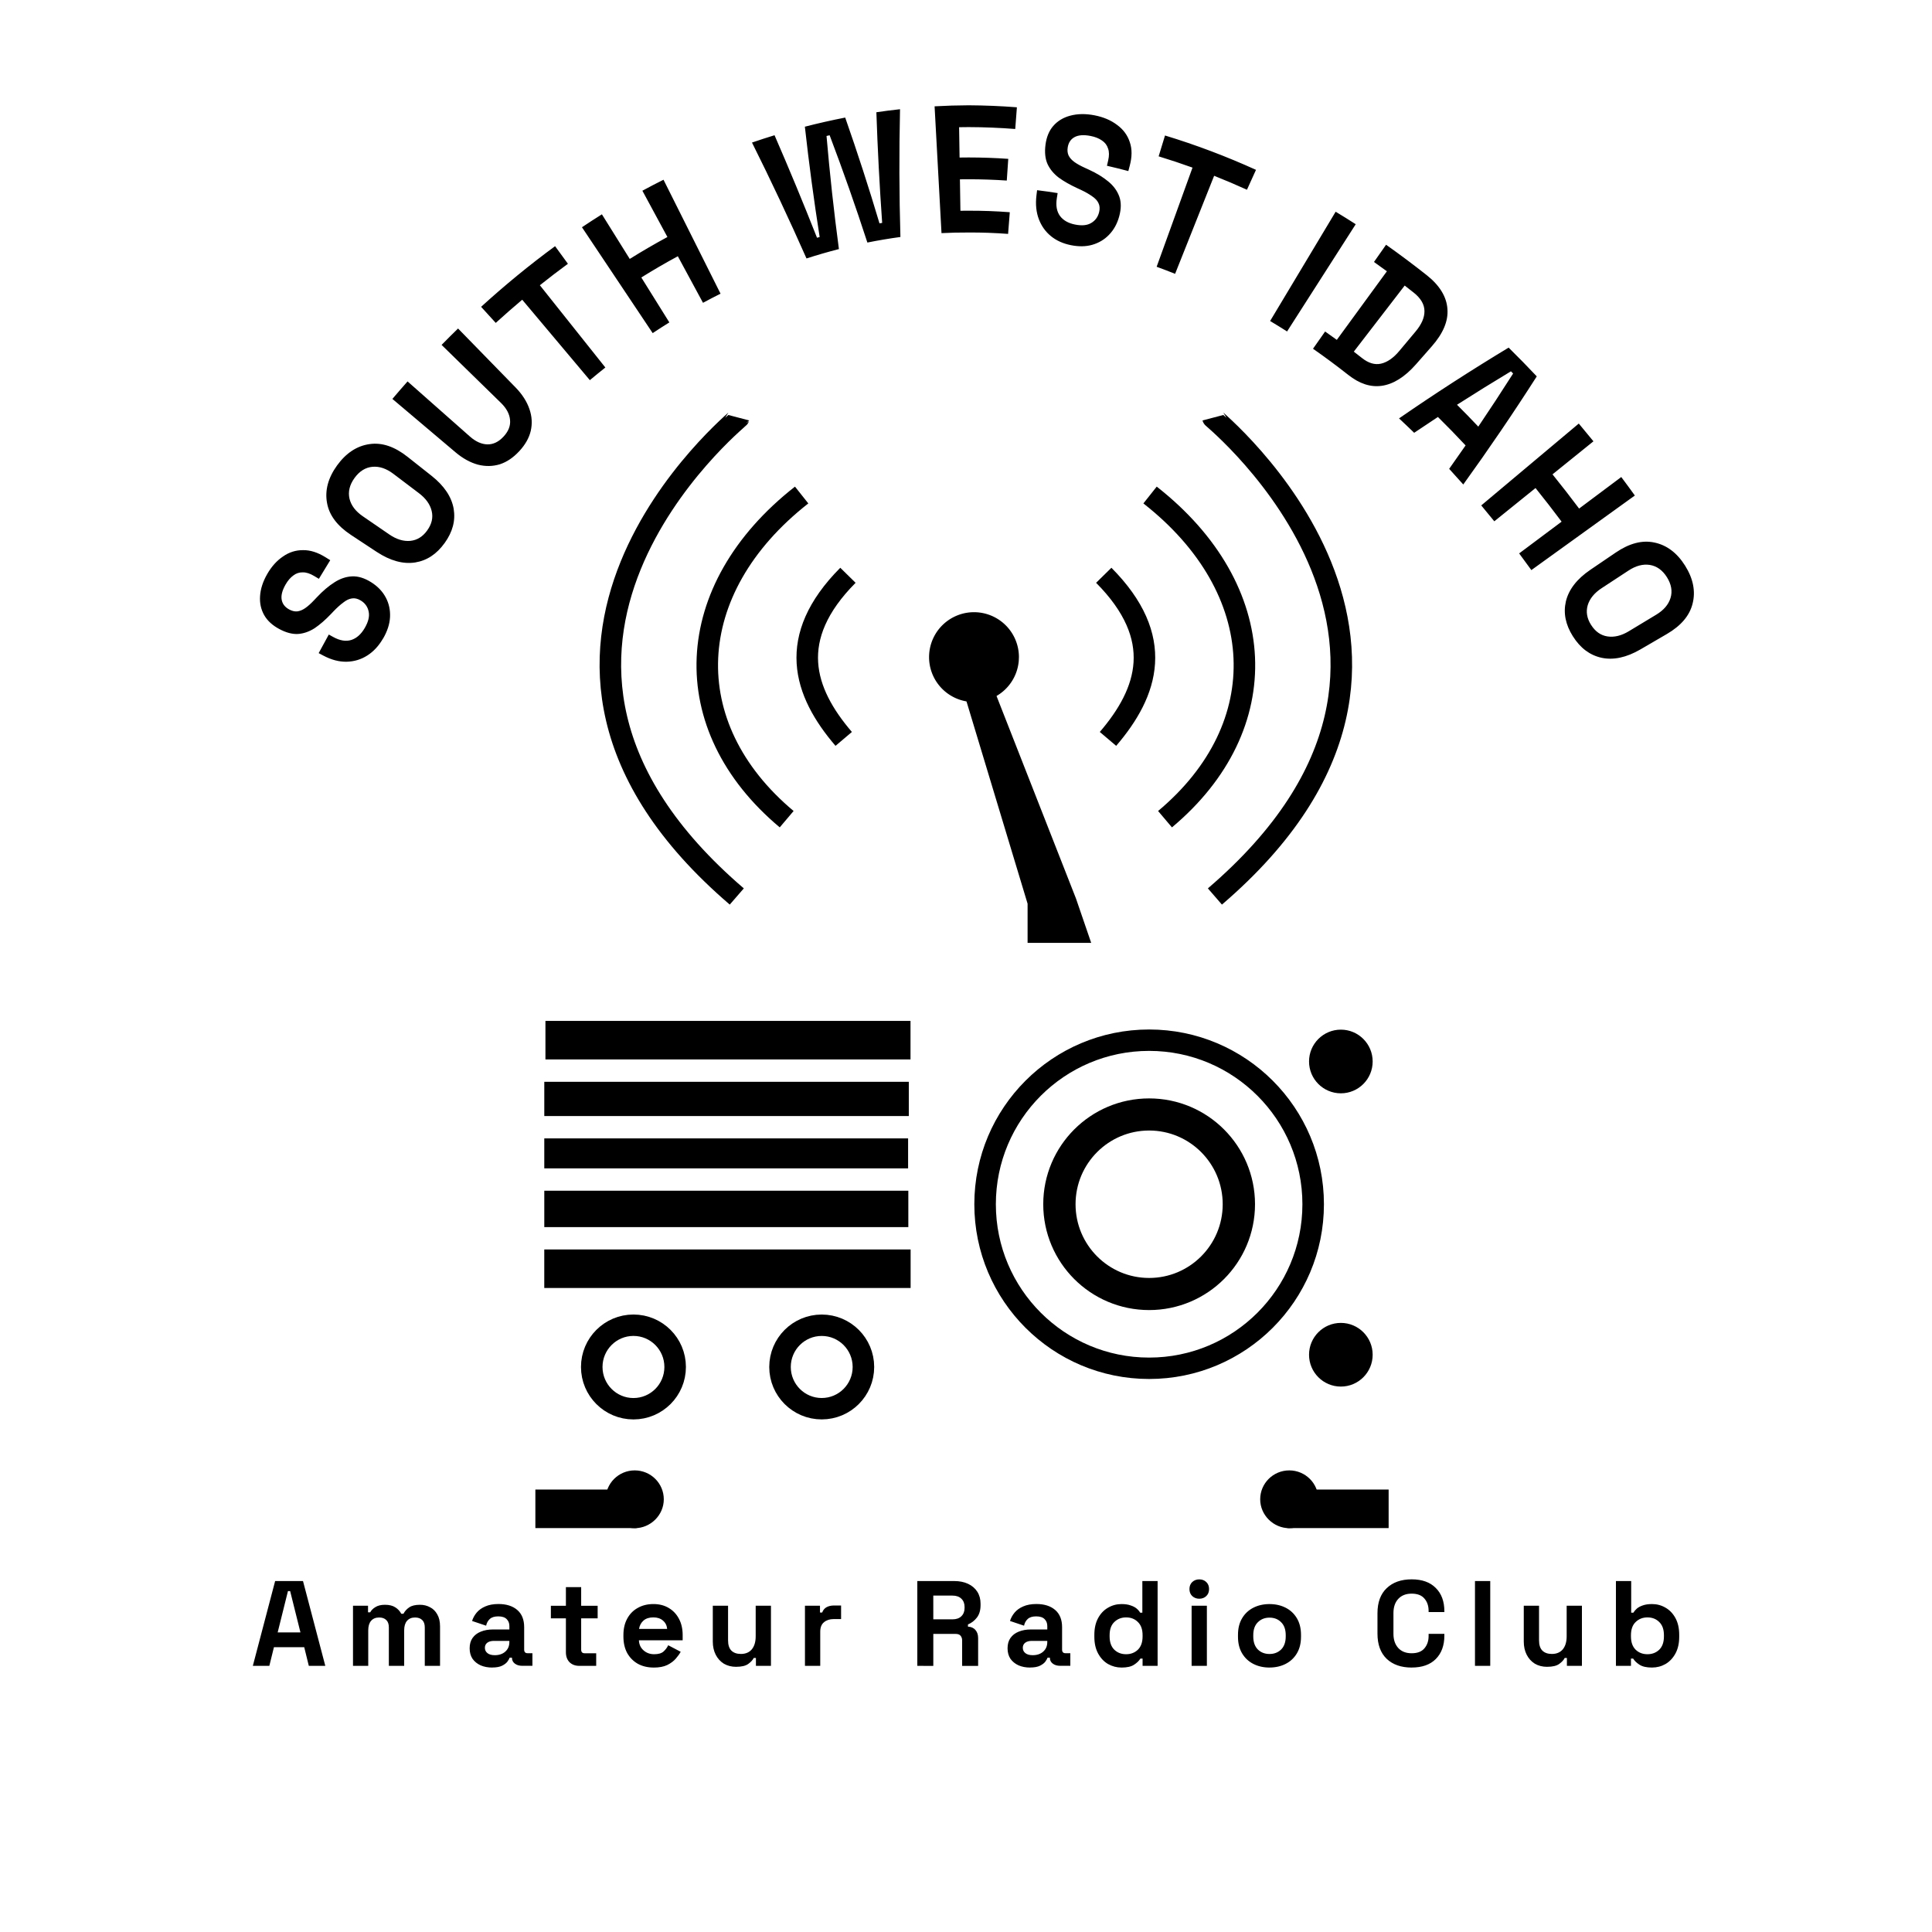 <?xml version="1.0" encoding="UTF-8" standalone="no"?>
<!-- Created with Inkscape (http://www.inkscape.org/) -->

<svg
   width="90mm"
   height="90mm"
   viewBox="0 0 90 90"
   version="1.1"
   id="svg1"
   sodipodi:docname="hero_text_bw.svg"
   inkscape:version="1.4.2 (ebf0e940d0, 2025-05-08)"
   xmlns:inkscape="http://www.inkscape.org/namespaces/inkscape"
   xmlns:sodipodi="http://sodipodi.sourceforge.net/DTD/sodipodi-0.dtd"
   xmlns:xlink="http://www.w3.org/1999/xlink"
   xmlns="http://www.w3.org/2000/svg"
   xmlns:svg="http://www.w3.org/2000/svg">
  <sodipodi:namedview
     id="namedview1"
     pagecolor="#505050"
     bordercolor="#eeeeee"
     borderopacity="1"
     inkscape:showpageshadow="0"
     inkscape:pageopacity="0"
     inkscape:pagecheckerboard="0"
     inkscape:deskcolor="#505050"
     inkscape:document-units="mm"
     inkscape:zoom="1.4142136"
     inkscape:cx="56.568542"
     inkscape:cy="199.05056"
     inkscape:window-width="1920"
     inkscape:window-height="1008"
     inkscape:window-x="1920"
     inkscape:window-y="0"
     inkscape:window-maximized="1"
     inkscape:current-layer="layer2"
     showguides="true"
     inkscape:lockguides="false">
    <inkscape:page
       x="0"
       y="0"
       width="90"
       height="90"
       id="page2"
       margin="0"
       bleed="0" />
    <sodipodi:guide
       position="-28.84,132.069"
       orientation="0,-1"
       id="guide22"
       inkscape:locked="false" />
    <sodipodi:guide
       position="29.951,93.175"
       orientation="1,0"
       id="guide39"
       inkscape:locked="false" />
    <sodipodi:guide
       position="59.955,91.032"
       orientation="1,0"
       id="guide40"
       inkscape:locked="false" />
    <sodipodi:guide
       position="28.683,89.509"
       orientation="0,-1"
       id="guide41"
       inkscape:locked="false" />
  </sodipodi:namedview>
  <defs
     id="defs1">
    <linearGradient
       id="swatch64"
       inkscape:swatch="solid">
      <stop
         style="stop-color:#000000;stop-opacity:1;"
         offset="0"
         id="stop64" />
    </linearGradient>
    <linearGradient
       id="swatch58"
       inkscape:swatch="solid">
      <stop
         style="stop-color:#000000;stop-opacity:1;"
         offset="0"
         id="stop58" />
    </linearGradient>
    <linearGradient
       id="swatch57"
       inkscape:swatch="solid">
      <stop
         style="stop-color:#000000;stop-opacity:1;"
         offset="0"
         id="stop57" />
    </linearGradient>
    <linearGradient
       id="swatch50"
       inkscape:swatch="solid">
      <stop
         style="stop-color:#000000;stop-opacity:1;"
         offset="0"
         id="stop50" />
    </linearGradient>
    <linearGradient
       id="swatch44">
      <stop
         style="stop-color:#ede0cb;stop-opacity:1;"
         offset="0"
         id="stop44" />
    </linearGradient>
    <linearGradient
       id="swatch43"
       inkscape:swatch="solid"
       inkscape:label="Black">
      <stop
         style="stop-color:#000000;stop-opacity:1;"
         offset="0"
         id="stop43" />
    </linearGradient>
    <linearGradient
       id="swatch42">
      <stop
         style="stop-color:#b2e1dd;stop-opacity:1;"
         offset="0"
         id="stop42" />
    </linearGradient>
    <linearGradient
       id="swatch41">
      <stop
         style="stop-color:#000000;stop-opacity:1;"
         offset="0"
         id="stop41" />
    </linearGradient>
    <linearGradient
       id="swatch39">
      <stop
         style="stop-color:#000000;stop-opacity:1;"
         offset="0"
         id="stop39" />
    </linearGradient>
    <linearGradient
       id="swatch38">
      <stop
         style="stop-color:#000000;stop-opacity:1;"
         offset="0"
         id="stop38" />
    </linearGradient>
    <linearGradient
       id="swatch30">
      <stop
         style="stop-color:#ede0cb;stop-opacity:1;"
         offset="0"
         id="stop30" />
    </linearGradient>
    <inkscape:path-effect
       effect="bend_path"
       id="path-effect29"
       is_visible="true"
       lpeversion="1"
       bendpath="m 15.406,0.338 c 15.769,-29.472 45.77,-29.464 62.894,0"
       prop_scale="1"
       scale_y_rel="false"
       vertical="false"
       hide_knot="false"
       bendpath-nodetypes="cc" />
    <linearGradient
       id="swatch25">
      <stop
         style="stop-color:#ede0cb;stop-opacity:1;"
         offset="0"
         id="stop25" />
    </linearGradient>
    <linearGradient
       id="swatch22">
      <stop
         style="stop-color:#ede0cb;stop-opacity:1;"
         offset="0"
         id="stop22" />
    </linearGradient>
    <inkscape:path-effect
       effect="bend_path"
       id="path-effect1"
       is_visible="true"
       lpeversion="1"
       bendpath="M 4.551,15.484 C 35.848,-5.498 52.741,-5.493 83.745,15.608"
       prop_scale="1"
       scale_y_rel="false"
       vertical="false"
       hide_knot="false"
       bendpath-nodetypes="cc" />
    <inkscape:path-effect
       effect="fillet_chamfer"
       id="path-effect16"
       is_visible="true"
       lpeversion="1"
       nodesatellites_param="F,0,0,1,0,23.812,0,1 @ F,0,0,1,0,23.812,0,1 @ F,0,0,1,0,23.812,0,1 @ F,0,0,1,0,23.812,0,1"
       radius="90"
       unit="px"
       method="auto"
       mode="F"
       chamfer_steps="1"
       flexible="false"
       use_knot_distance="true"
       apply_no_radius="true"
       apply_with_radius="true"
       only_selected="false"
       hide_knots="false" />
    <linearGradient
       id="swatch13">
      <stop
         style="stop-color:#b2e1dd;stop-opacity:1;"
         offset="0"
         id="stop13" />
    </linearGradient>
    <linearGradient
       id="swatch4"
       inkscape:swatch="solid"
       inkscape:label="Light">
      <stop
         style="stop-color:#b2e1dd;stop-opacity:1;"
         offset="0"
         id="stop4" />
    </linearGradient>
    <linearGradient
       id="swatch3"
       inkscape:swatch="solid"
       inkscape:label="Dark">
      <stop
         style="stop-color:#296b65;stop-opacity:1;"
         offset="0"
         id="stop3" />
    </linearGradient>
    <linearGradient
       id="swatch2"
       inkscape:swatch="solid"
       inkscape:label="Turquois">
      <stop
         style="stop-color:#45b5aa;stop-opacity:1;"
         offset="0"
         id="stop2" />
    </linearGradient>
    <inkscape:path-effect
       effect="fillet_chamfer"
       id="path-effect252"
       is_visible="true"
       lpeversion="1"
       nodesatellites_param="F,0,0,1,0,23.812,0,1 @ F,0,0,1,0,23.812,0,1 @ F,0,0,1,0,23.812,0,1 @ F,0,0,1,0,23.812,0,1"
       radius="90"
       unit="px"
       method="auto"
       mode="F"
       chamfer_steps="1"
       flexible="false"
       use_knot_distance="true"
       apply_no_radius="true"
       apply_with_radius="true"
       only_selected="false"
       hide_knots="false" />
    <linearGradient
       inkscape:collect="always"
       xlink:href="#swatch43"
       id="linearGradient202"
       gradientUnits="userSpaceOnUse"
       x1="122.924"
       y1="162.526"
       x2="128.871"
       y2="162.526"
       gradientTransform="translate(60.858,194.649)" />
    <linearGradient
       id="swatch28"
       inkscape:swatch="solid"
       inkscape:label="Cream"
       gradientTransform="matrix(1.065,0,0,1.052,1.197,170.159)">
      <stop
         style="stop-color:#ede0cb;stop-opacity:1;"
         offset="0"
         id="stop28" />
    </linearGradient>
    <marker
       style="overflow:visible"
       id="Dot"
       refX="-1.5"
       refY="-0.825"
       orient="auto"
       inkscape:stockid="Dot"
       markerWidth="0.3"
       markerHeight="0.3"
       viewBox="0 0 1 1"
       inkscape:isstock="true"
       inkscape:collect="always"
       preserveAspectRatio="xMidYMid">
      <path
         style="fill:context-stroke;fill-rule:evenodd;stroke:none;stroke-width:0.5"
         d="M -2.5,0 C -2.5,1.38 -1.38,2.5 0,2.5 1.38,2.5 2.5,1.38 2.5,0 2.5,-1.38 1.35,-2.5 0,-2.5 -1.38,-2.5 -2.5,-1.38 -2.5,0 Z"
         sodipodi:nodetypes="sssss"
         id="path17" />
    </marker>
    <linearGradient
       inkscape:collect="always"
       xlink:href="#swatch43"
       id="linearGradient203"
       gradientUnits="userSpaceOnUse"
       x1="89.36"
       y1="162.526"
       x2="95.307"
       y2="162.526"
       gradientTransform="translate(60.858,194.649)" />
    <marker
       style="overflow:visible"
       id="marker10"
       refX="1.5"
       refY="-0.825"
       orient="auto"
       inkscape:stockid="Dot"
       markerWidth="0.3"
       markerHeight="0.3"
       viewBox="0 0 1 1"
       inkscape:isstock="true"
       inkscape:collect="always"
       preserveAspectRatio="xMidYMid">
      <path
         transform="scale(0.5)"
         style="fill:context-stroke;fill-rule:evenodd;stroke:none"
         d="M 5,0 C 5,2.76 2.76,5 0,5 -2.76,5 -5,2.76 -5,0 c 0,-2.76 2.3,-5 5,-5 2.76,0 5,2.24 5,5 z"
         sodipodi:nodetypes="sssss"
         id="path10" />
    </marker>
    <linearGradient
       inkscape:collect="always"
       xlink:href="#swatch28"
       id="linearGradient204"
       gradientUnits="userSpaceOnUse"
       gradientTransform="translate(59.693,93.992)"
       x1="88.341"
       y1="150.477"
       x2="129.886"
       y2="150.477" />
    <inkscape:path-effect
       effect="fillet_chamfer"
       id="path-effect256"
       is_visible="true"
       lpeversion="1"
       nodesatellites_param="F,0,0,1,0,2.268,0,1 @ F,0,0,1,0,2.268,0,1 @ F,0,0,1,0,2.268,0,1 @ F,0,0,1,0,2.268,0,1"
       radius="9"
       unit="px"
       method="auto"
       mode="F"
       chamfer_steps="1"
       flexible="false"
       use_knot_distance="true"
       apply_no_radius="true"
       apply_with_radius="true"
       only_selected="false"
       hide_knots="false" />
    <linearGradient
       inkscape:collect="always"
       xlink:href="#swatch43"
       id="linearGradient206"
       gradientUnits="userSpaceOnUse"
       gradientTransform="translate(63.834,102.814)"
       x1="85.543"
       y1="150.528"
       x2="133.118"
       y2="150.528" />
    <inkscape:path-effect
       effect="fillet_chamfer"
       id="path-effect258"
       is_visible="true"
       lpeversion="1"
       nodesatellites_param="F,0,0,1,0,3.969,0,1 @ F,0,0,1,0,3.969,0,1 @ F,0,0,1,0,3.969,0,1 @ F,0,0,1,0,3.969,0,1"
       radius="15"
       unit="px"
       method="auto"
       mode="F"
       chamfer_steps="1"
       flexible="false"
       use_knot_distance="true"
       apply_no_radius="true"
       apply_with_radius="true"
       only_selected="false"
       hide_knots="false" />
    <linearGradient
       id="swatch12"
       inkscape:label="Dark"
       gradientTransform="matrix(0.07,0,0,0.07,283.969,1371.454)">
      <stop
         style="stop-color:#3b5f71;stop-opacity:1;"
         offset="0"
         id="stop12" />
    </linearGradient>
    <linearGradient
       inkscape:collect="always"
       xlink:href="#swatch43"
       id="linearGradient220"
       gradientUnits="userSpaceOnUse"
       gradientTransform="matrix(0.994,0,0,1,61.61,194.649)" />
    <linearGradient
       inkscape:collect="always"
       xlink:href="#swatch43"
       id="linearGradient1"
       gradientUnits="userSpaceOnUse"
       gradientTransform="matrix(0.994,0,0,1,61.61,194.649)" />
    <linearGradient
       inkscape:collect="always"
       xlink:href="#swatch43"
       id="linearGradient2"
       x1="106.71"
       y1="250.747"
       x2="122.898"
       y2="250.747"
       gradientUnits="userSpaceOnUse"
       gradientTransform="translate(59.659,103.5)" />
    <linearGradient
       inkscape:collect="always"
       xlink:href="#swatch3"
       id="linearGradient3"
       x1="62.737"
       y1="148.616"
       x2="147.167"
       y2="148.616"
       gradientUnits="userSpaceOnUse"
       gradientTransform="translate(60,103.5)" />
    <linearGradient
       inkscape:collect="always"
       xlink:href="#swatch43"
       id="linearGradient9"
       x1="97.363"
       y1="258.328"
       x2="101.923"
       y2="258.328"
       gradientUnits="userSpaceOnUse"
       gradientTransform="translate(59.659,103.5)" />
    <linearGradient
       inkscape:collect="always"
       xlink:href="#swatch43"
       id="linearGradient10"
       x1="88.645"
       y1="258.328"
       x2="93.205"
       y2="258.328"
       gradientUnits="userSpaceOnUse"
       gradientTransform="translate(59.659,103.5)" />
    <linearGradient
       inkscape:collect="always"
       xlink:href="#swatch43"
       id="linearGradient11"
       x1="122.209"
       y1="257.758"
       x2="125.155"
       y2="257.758"
       gradientUnits="userSpaceOnUse"
       gradientTransform="translate(59.659,103.5)" />
    <linearGradient
       inkscape:collect="always"
       xlink:href="#swatch43"
       id="linearGradient12"
       x1="122.209"
       y1="244.097"
       x2="125.155"
       y2="244.097"
       gradientUnits="userSpaceOnUse"
       gradientTransform="translate(59.659,103.5)" />
    <linearGradient
       inkscape:collect="always"
       xlink:href="#swatch3"
       id="linearGradient14"
       gradientUnits="userSpaceOnUse"
       gradientTransform="matrix(0.994,0,0,1,61.61,194.649)" />
    <linearGradient
       inkscape:collect="always"
       xlink:href="#swatch3"
       id="linearGradient15"
       gradientUnits="userSpaceOnUse"
       gradientTransform="matrix(0.994,0,0,1,61.61,194.649)" />
    <linearGradient
       inkscape:collect="always"
       xlink:href="#swatch3"
       id="linearGradient16"
       x1="59.854"
       y1="233.495"
       x2="152.853"
       y2="233.495"
       gradientUnits="userSpaceOnUse"
       gradientTransform="matrix(0.988,0,0,0.982,66.12,93.918)" />
    <linearGradient
       inkscape:collect="always"
       xlink:href="#swatch43"
       id="linearGradient29"
       gradientUnits="userSpaceOnUse"
       x1="2.898"
       y1="13.009"
       x2="79.01"
       y2="13.009"
       gradientTransform="translate(1.221,-29.633)" />
    <linearGradient
       inkscape:collect="always"
       xlink:href="#swatch43"
       id="linearGradient43"
       x1="59.854"
       y1="233.495"
       x2="152.853"
       y2="233.495"
       gradientUnits="userSpaceOnUse"
       gradientTransform="matrix(1.018,0,0,1.023,-1.982,-5.335)" />
    <linearGradient
       inkscape:collect="always"
       xlink:href="#swatch43"
       id="linearGradient44"
       x1="11.778"
       y1="75.626"
       x2="78.222"
       y2="75.626"
       gradientUnits="userSpaceOnUse" />
    <linearGradient
       inkscape:collect="always"
       xlink:href="#swatch43"
       id="linearGradient50"
       x1="89.856"
       y1="225.259"
       x2="95.802"
       y2="225.259"
       gradientUnits="userSpaceOnUse" />
    <linearGradient
       inkscape:collect="always"
       xlink:href="#swatch43"
       id="linearGradient51"
       x1="94.343"
       y1="225.259"
       x2="98.713"
       y2="225.259"
       gradientUnits="userSpaceOnUse" />
    <linearGradient
       inkscape:collect="always"
       xlink:href="#swatch43"
       id="linearGradient52"
       x1="98.972"
       y1="225.259"
       x2="100.857"
       y2="225.259"
       gradientUnits="userSpaceOnUse" />
    <linearGradient
       inkscape:collect="always"
       xlink:href="#swatch43"
       id="linearGradient53"
       x1="117.758"
       y1="225.259"
       x2="123.704"
       y2="225.259"
       gradientUnits="userSpaceOnUse" />
    <linearGradient
       inkscape:collect="always"
       xlink:href="#swatch43"
       id="linearGradient54"
       x1="114.847"
       y1="225.259"
       x2="119.217"
       y2="225.259"
       gradientUnits="userSpaceOnUse" />
    <linearGradient
       inkscape:collect="always"
       xlink:href="#swatch43"
       id="linearGradient55"
       x1="112.703"
       y1="225.259"
       x2="114.588"
       y2="225.259"
       gradientUnits="userSpaceOnUse" />
    <linearGradient
       inkscape:collect="always"
       xlink:href="#swatch43"
       id="linearGradient59"
       x1="86.796"
       y1="253.751"
       x2="103.759"
       y2="253.751"
       gradientUnits="userSpaceOnUse" />
    <linearGradient
       inkscape:collect="always"
       xlink:href="#swatch43"
       id="linearGradient60"
       x1="86.849"
       y1="243.104"
       x2="103.755"
       y2="243.104"
       gradientUnits="userSpaceOnUse" />
    <linearGradient
       inkscape:collect="always"
       xlink:href="#swatch43"
       id="linearGradient61"
       x1="86.796"
       y1="245.841"
       x2="103.676"
       y2="245.841"
       gradientUnits="userSpaceOnUse" />
    <linearGradient
       inkscape:collect="always"
       xlink:href="#swatch43"
       id="linearGradient62"
       x1="86.796"
       y1="248.378"
       x2="103.643"
       y2="248.378"
       gradientUnits="userSpaceOnUse" />
    <linearGradient
       inkscape:collect="always"
       xlink:href="#swatch43"
       id="linearGradient63"
       x1="86.796"
       y1="250.965"
       x2="103.654"
       y2="250.965"
       gradientUnits="userSpaceOnUse" />
    <linearGradient
       inkscape:collect="always"
       xlink:href="#swatch43"
       id="linearGradient64"
       x1="110.649"
       y1="250.747"
       x2="118.959"
       y2="250.747"
       gradientUnits="userSpaceOnUse" />
  </defs>
  <g
     inkscape:groupmode="layer"
     id="g251"
     inkscape:label="Radio"
     transform="matrix(1.006,0,0,1,-61.962,-194.649)"
     style="display:inline;stroke-width:0.997"
     inkscape:export-filename="hero.svg"
     inkscape:export-xdpi="96"
     inkscape:export-ydpi="96">
    <g
       inkscape:groupmode="layer"
       id="layer2"
       inkscape:label="Background"
       inkscape:export-filename="hero.svg"
       inkscape:export-xdpi="96"
       inkscape:export-ydpi="96"
       transform="matrix(0.994,0,0,1,1.951,91.149)"
       style="display:inline">
      <path
         style="display:inline;fill:none;fill-opacity:1;stroke:url(#linearGradient43);stroke-width:1.703;stroke-dasharray:none"
         id="path227"
         width="92.999"
         height="74.877"
         x="59.854"
         y="196.056"
         inkscape:path-effect="#path-effect252"
         sodipodi:type="rect"
         d="m 83.667,196.056 h 45.374 a 23.812,23.812 45 0 1 23.812,23.812 v 27.252 a 23.812,23.812 135 0 1 -23.812,23.812 H 83.667 a 23.812,23.812 45 0 1 -23.812,-23.812 v -27.252 a 23.812,23.812 135 0 1 23.812,-23.812 z"
         inkscape:label="Outside"
         transform="matrix(0.95,0,0,1.175,3.959,-125.884)" />
      <g
         id="g14"
         inkscape:label="Background Color"
         style="display:inline">
        <path
           style="display:none;fill:url(#linearGradient16);stroke:none;stroke-width:1.741;stroke-dasharray:none"
           id="path15"
           width="92.999"
           height="74.877"
           x="59.854"
           y="196.056"
           inkscape:path-effect="#path-effect16"
           sodipodi:type="rect"
           d="m 83.667,196.056 h 45.374 a 23.812,23.812 45 0 1 23.812,23.812 v 27.252 a 23.812,23.812 135 0 1 -23.812,23.812 H 83.667 a 23.812,23.812 45 0 1 -23.812,-23.812 v -27.252 a 23.812,23.812 135 0 1 23.812,-23.812 z"
           inkscape:label="Outside"
           transform="matrix(0.925,0,0,1.156,6.65,-121.595)" />
        <path
           id="path228"
           style="display:none;fill:url(#linearGradient3);fill-opacity:1;stroke:none;stroke-width:1.8;stroke-dasharray:none"
           d="m 81.555,105.959 a 21.643,27.206 0 0 0 -5.457,1.838 21.643,27.206 0 0 1 5.457,-1.838 z m -12.479,7.736 a 21.643,27.206 0 0 0 -1.866,2.675 21.643,27.206 0 0 1 1.867,-2.675 21.643,27.206 0 0 0 -4.96e-4,0 z m -4.691,8.826 a 21.643,27.206 0 0 0 -1.462,6.86 21.643,27.206 0 0 1 1.462,-6.86 z m -1.462,6.86 a 21.643,27.206 0 0 0 -0.185,3.551 v 31.136 a 21.643,27.206 0 0 0 0.002,0.034 21.643,27.206 0 0 1 -0.001,-0.034 v -31.136 a 21.643,27.206 0 0 1 0.185,-3.551 z m -0.052,37.246 a 21.643,27.206 0 0 0 21.509,24.647 h 41.24 a 21.643,27.206 0 0 0 21.547,-24.647 z"
           inkscape:label="Dark" />
        <path
           id="path229"
           style="display:none;fill:#45b5aa;fill-opacity:1;stroke:none;stroke-width:1.8;stroke-dasharray:none"
           d="m 84.38,105.726 a 21.643,27.206 0 0 0 -2.885,0.248 21.643,27.206 0 0 1 2.885,-0.248 z m 41.24,0 a 21.643,27.206 0 0 1 2.885,0.248 21.643,27.206 0 0 0 -2.885,-0.248 z m 3.814,0.48 a 21.643,27.206 0 0 1 1.905,0.496 21.643,27.206 0 0 0 -1.905,-0.496 z m -48.889,0.006 a 21.643,27.206 0 0 0 -1.88,0.49 21.643,27.206 0 0 1 1.88,-0.49 z m 51.876,0.953 a 21.643,27.206 0 0 1 1.643,0.733 21.643,27.206 0 0 0 -1.643,-0.733 z m -54.85,0.004 a 21.643,27.206 0 0 0 -1.64,0.732 21.643,27.206 0 0 1 1.64,-0.732 z m -2.733,1.409 a 21.643,27.206 0 0 0 -1.482,0.964 21.643,27.206 0 0 1 1.482,-0.964 z m 60.336,0.01 a 21.643,27.206 0 0 1 1.469,0.955 21.643,27.206 0 0 0 -1.469,-0.955 z m -62.878,1.845 a 21.643,27.206 0 0 0 -1.32,1.169 21.643,27.206 0 0 1 1.32,-1.169 z m 65.408,0 a 21.643,27.206 0 0 1 1.32,1.169 21.643,27.206 0 0 0 -1.32,-1.169 z m -67.708,2.25 a 21.643,27.206 0 0 0 -1.161,1.36 21.643,27.206 0 0 1 1.161,-1.36 z m 70.012,0.004 a 21.643,27.206 0 0 1 1.156,1.353 21.643,27.206 0 0 0 -1.156,-1.353 z m -72.041,2.601 a 21.643,27.206 0 0 0 -0.995,1.532 21.643,27.206 0 0 1 0.995,-1.532 z m 74.071,0.006 a 21.643,27.206 0 0 1 0.99,1.526 21.643,27.206 0 0 0 -0.99,-1.526 z m -75.807,2.921 a 21.643,27.206 0 0 0 -0.809,1.666 21.643,27.206 0 0 1 0.809,-1.666 z m 77.539,0 a 21.643,27.206 0 0 1 0.81,1.667 21.643,27.206 0 0 0 -0.81,-1.667 z m 1.402,3.176 a 21.643,27.206 0 0 1 0.623,1.793 21.643,27.206 0 0 0 -0.623,-1.793 z m -80.347,0.011 a 21.643,27.206 0 0 0 -0.617,1.775 21.643,27.206 0 0 1 0.617,-1.775 z m 81.4,3.375 a 21.643,27.206 0 0 1 0.422,1.876 21.643,27.206 0 0 0 -0.422,-1.876 z m -82.452,0.013 a 21.643,27.206 0 0 0 -0.418,1.858 21.643,27.206 0 0 1 0.418,-1.858 z m -0.682,3.527 a 21.643,27.206 0 0 0 -0.213,1.917 21.643,27.206 0 0 1 0.213,-1.917 z m 83.818,0 a 21.643,27.206 0 0 1 0.213,1.912 21.643,27.206 0 0 0 -0.213,-1.912 z m -84.072,2.695 a 21.643,27.206 0 0 0 -0.1,1.923 v 31.136 a 21.643,27.206 0 0 0 0.096,2.559 h 84.334 a 21.643,27.206 0 0 0 0.096,-2.559 v -31.136 a 21.643,27.206 0 0 0 -0.1,-1.923 z"
           inkscape:label="Turqouis" />
        <path
           id="path230"
           style="display:none;fill:#b2e1dd;fill-opacity:1;stroke:none;stroke-width:1.8;stroke-dasharray:none"
           d="M 147.209,131.009 H 62.791 V 136.2 h 84.418 v -5.191 c -0.803,-14.243 -10.229,-25.283 -21.589,-25.283 H 84.38 c -11.359,2.6e-4 -20.785,11.039 -21.589,25.283"
           inkscape:label="Light"
           sodipodi:nodetypes="cccccccc" />
      </g>
    </g>
    <path
       style="display:inline;fill:none;fill-opacity:1;stroke:url(#linearGradient202);stroke-width:1.795;stroke-linecap:square;stroke-linejoin:round;stroke-dasharray:none;marker-end:url(#Dot)"
       d="m 124.997,264.936 h -2.896"
       id="path231"
       inkscape:label="Foot2"
       sodipodi:nodetypes="cc" />
    <path
       style="display:inline;fill:none;fill-opacity:1;stroke:url(#linearGradient203);stroke-width:1.795;stroke-linecap:square;stroke-linejoin:round;stroke-dasharray:none;marker-start:url(#marker10)"
       d="M 90.176,264.936 H 87.281"
       id="path232"
       inkscape:label="Foot1"
       sodipodi:nodetypes="cc" />
    <path
       style="display:inline;fill:none;stroke:url(#linearGradient206);stroke-width:1.575;stroke-linejoin:miter;stroke-dasharray:none"
       id="path234"
       width="46"
       height="27.355"
       x="86.331"
       y="136.85"
       inkscape:path-effect="#path-effect258"
       sodipodi:type="rect"
       d="m 90.299,136.85 h 38.062 a 3.969,3.969 45 0 1 3.969,3.969 v 19.417 a 3.969,3.969 135 0 1 -3.969,3.969 H 90.299 a 3.969,3.969 45 0 1 -3.969,-3.969 v -19.417 a 3.969,3.969 135 0 1 3.969,-3.969 z"
       inkscape:label="OuterEdge"
       transform="matrix(1,0,0,0.901,-2.976,115.45)" />
    <path
       style="display:none;fill:url(#linearGradient204);fill-opacity:1;stroke:#45b5aa;stroke-width:0.971;stroke-linejoin:miter;stroke-dasharray:none;stroke-dashoffset:0;stroke-opacity:1"
       id="path233"
       width="40.574"
       height="22.604"
       x="88.826"
       y="139.175"
       inkscape:label="InnerEdge"
       inkscape:path-effect="#path-effect256"
       sodipodi:type="rect"
       d="m 91.095,139.175 h 36.038 a 2.268,2.268 45 0 1 2.268,2.268 v 18.068 a 2.268,2.268 135 0 1 -2.268,2.268 H 91.095 a 2.268,2.268 45 0 1 -2.268,-2.268 v -18.068 a 2.268,2.268 135 0 1 2.268,-2.268 z"
       transform="matrix(1.069,0,0,0.986,-10.33,102.765)" />
    <ellipse
       style="display:inline;fill:none;fill-opacity:1;stroke:url(#linearGradient2);stroke-width:0.997;stroke-linejoin:miter;stroke-dasharray:none;stroke-opacity:1"
       id="ellipse234"
       cx="114.804"
       cy="250.747"
       inkscape:label="OuterKnob"
       rx="7.596"
       ry="7.642" />
    <ellipse
       style="display:inline;fill:none;fill-opacity:1;stroke:url(#linearGradient64);stroke-width:1.496;stroke-linejoin:miter;stroke-dasharray:none;stroke-opacity:1"
       id="ellipse235"
       cx="114.804"
       cy="250.747"
       inkscape:label="InnerKnob"
       rx="4.155"
       ry="4.182" />
    <ellipse
       style="display:inline;fill:url(#linearGradient11);fill-opacity:1;stroke:none;stroke-width:0.499;stroke-linejoin:miter;stroke-dasharray:none;stroke-opacity:1"
       id="ellipse236"
       cx="123.682"
       cy="257.758"
       rx="1.473"
       ry="1.483"
       inkscape:label="Knob4" />
    <ellipse
       style="display:inline;fill:url(#linearGradient12);fill-opacity:1;stroke:none;stroke-width:0.499;stroke-linejoin:miter;stroke-dasharray:none;stroke-opacity:1"
       id="ellipse237"
       cx="123.682"
       cy="244.097"
       rx="1.473"
       ry="1.483"
       inkscape:label="Knob3" />
    <ellipse
       style="display:inline;fill:none;fill-opacity:1;stroke:url(#linearGradient9);stroke-width:0.997;stroke-linejoin:miter;stroke-dasharray:none;stroke-opacity:1"
       id="ellipse238"
       cx="99.643"
       cy="258.328"
       rx="1.931"
       ry="1.944"
       inkscape:label="Knob2" />
    <ellipse
       style="display:inline;fill:none;fill-opacity:1;stroke:url(#linearGradient10);stroke-width:0.997;stroke-linejoin:miter;stroke-dasharray:none;stroke-opacity:1"
       id="ellipse239"
       cx="90.925"
       cy="258.328"
       rx="1.931"
       ry="1.945"
       inkscape:label="Knob1" />
    <path
       style="display:inline;fill:none;fill-opacity:1;stroke:url(#linearGradient59);stroke-width:1.795;stroke-linecap:square;stroke-linejoin:miter;stroke-dasharray:none;stroke-opacity:1"
       d="M 87.693,253.751 H 102.862"
       id="path239"
       inkscape:label="Line5" />
    <path
       style="display:inline;fill:none;fill-opacity:1;stroke:url(#linearGradient63);stroke-width:1.695;stroke-linecap:square;stroke-linejoin:miter;stroke-dasharray:none;stroke-opacity:1"
       d="M 87.644,250.965 H 102.806"
       id="path240"
       inkscape:label="Line4" />
    <path
       style="fill:none;fill-opacity:1;stroke:url(#linearGradient62);stroke-width:1.396;stroke-linecap:square;stroke-linejoin:miter;stroke-dasharray:none;stroke-opacity:1"
       d="M 87.494,248.378 H 102.945"
       id="path241"
       inkscape:label="Line3" />
    <path
       style="fill:none;fill-opacity:1;stroke:url(#linearGradient61);stroke-width:1.595;stroke-linecap:square;stroke-linejoin:miter;stroke-dasharray:none;stroke-opacity:1"
       d="M 87.594,245.841 H 102.878"
       id="path242"
       inkscape:label="Line2" />
    <path
       style="fill:none;fill-opacity:1;stroke:url(#linearGradient60);stroke-width:1.795;stroke-linecap:square;stroke-linejoin:miter;stroke-dasharray:none;stroke-opacity:1"
       d="M 87.747,243.104 H 102.857"
       id="path243"
       inkscape:label="Line1" />
    <path
       style="display:none;fill:url(#linearGradient14);stroke:none;stroke-width:1.795;stroke-linecap:square;stroke-linejoin:round;stroke-dasharray:none;stroke-opacity:1"
       d="m 106.745,226.897 2.957,9.85 v 1.824 h 2.945 l -0.705,-2.068 -3.973,-10.187 z"
       id="path13"
       inkscape:label="AntennaBottom" />
    <path
       style="display:none;fill:url(#linearGradient15);stroke:none;stroke-width:1.795;stroke-linecap:square;stroke-linejoin:round;stroke-dasharray:none;stroke-opacity:1"
       id="path245"
       sodipodi:type="arc"
       sodipodi:cx="107.2204"
       sodipodi:cy="225.45215"
       sodipodi:rx="2.0805321"
       sodipodi:ry="2.0924201"
       sodipodi:start="0.087266463"
       sodipodi:end="6.2831853"
       sodipodi:open="true"
       sodipodi:arc-type="arc"
       d="m 109.293,225.635 a 2.081,2.092 0 0 1 -2.209,1.906 2.081,2.092 0 0 1 -1.942,-2.179 2.081,2.092 0 0 1 2.124,-2.001 2.081,2.092 0 0 1 2.035,2.092"
       inkscape:label="AntennaTop" />
    <path
       style="display:inline;fill:url(#linearGradient1);stroke:none;stroke-width:1.795;stroke-linecap:square;stroke-linejoin:round;stroke-dasharray:none;stroke-opacity:1"
       d="m 106.219,226.897 2.957,9.85 v 1.824 h 2.945 l -0.705,-2.068 -3.973,-10.187 z"
       id="path244"
       inkscape:label="AntennaBottom" />
    <path
       style="display:inline;fill:url(#linearGradient220);stroke:none;stroke-width:1.795;stroke-linecap:square;stroke-linejoin:round;stroke-dasharray:none;stroke-opacity:1"
       id="path14"
       sodipodi:type="arc"
       sodipodi:cx="106.69424"
       sodipodi:cy="225.25922"
       sodipodi:rx="2.0805321"
       sodipodi:ry="2.0924201"
       sodipodi:start="0.087266463"
       sodipodi:end="6.2831853"
       sodipodi:open="true"
       sodipodi:arc-type="arc"
       d="m 108.767,225.442 a 2.081,2.092 0 0 1 -2.209,1.906 2.081,2.092 0 0 1 -1.942,-2.179 2.081,2.092 0 0 1 2.124,-2.001 2.081,2.092 0 0 1 2.035,2.092"
       inkscape:label="AntennaTop" />
    <path
       style="fill:none;fill-opacity:1;stroke:url(#linearGradient55)"
       d="m 112.703,221.448 c 2.878,2.914 2.062,5.433 0.196,7.622"
       id="path246"
       sodipodi:nodetypes="cc"
       inkscape:label="SignalRightInner" />
    <path
       style="fill:none;fill-opacity:1;stroke:url(#linearGradient54)"
       d="m 114.847,217.709 c 5.569,4.391 5.832,10.774 0.693,15.101"
       id="path247"
       sodipodi:nodetypes="cc"
       inkscape:label="SignalRightMiddle" />
    <path
       style="fill:none;fill-opacity:1;stroke:url(#linearGradient53)"
       d="m 117.758,214.108 c 0.01,0.038 13.313,10.903 0.092,22.303"
       id="path248"
       sodipodi:nodetypes="cc"
       inkscape:label="SignalRightOuter" />
    <path
       style="fill:none;fill-opacity:1;stroke:url(#linearGradient52)"
       d="m 100.857,221.448 c -2.878,2.914 -2.062,5.433 -0.196,7.622"
       id="path249"
       sodipodi:nodetypes="cc"
       inkscape:label="SignalLeftInner" />
    <path
       style="fill:none;fill-opacity:1;stroke:url(#linearGradient51)"
       d="m 98.713,217.709 c -5.569,4.391 -5.832,10.774 -0.693,15.101"
       id="path250"
       sodipodi:nodetypes="cc"
       inkscape:label="SignalLeftMiddle" />
    <path
       style="fill:none;fill-opacity:1;stroke:url(#linearGradient50)"
       d="m 95.802,214.108 c -0.01,0.038 -13.313,10.903 -0.092,22.303"
       id="path251"
       sodipodi:nodetypes="cc"
       inkscape:label="SignalRightOuter" />
  </g>
  <g
     inkscape:groupmode="layer"
     id="layer1"
     inkscape:label="Text">
    <path
       d="m 11.778,77.602 1.039,-3.951 h 1.298 l 1.039,3.951 h -0.768 l -0.214,-0.869 h -1.411 l -0.214,0.869 z M 12.935,76.044 h 1.061 l -0.48,-1.925 h -0.102 z m 3.509,1.558 v -2.8 h 0.7 v 0.305 h 0.102 q 0.073,-0.141 0.243,-0.243 0.169,-0.107 0.446,-0.107 0.299,0 0.48,0.119 0.181,0.113 0.277,0.299 h 0.102 q 0.096,-0.181 0.271,-0.299 0.175,-0.119 0.497,-0.119 0.26,0 0.468,0.113 0.214,0.107 0.339,0.333 0.13,0.22 0.13,0.559 v 1.84 h -0.711 V 75.812 q 0,-0.231 -0.119,-0.344 -0.119,-0.119 -0.333,-0.119 -0.243,0 -0.378,0.158 -0.13,0.152 -0.13,0.44 v 1.654 H 18.114 V 75.812 q 0,-0.231 -0.119,-0.344 -0.119,-0.119 -0.333,-0.119 -0.243,0 -0.378,0.158 -0.13,0.152 -0.13,0.44 v 1.654 z m 6.483,0.079 q -0.299,0 -0.536,-0.102 -0.237,-0.107 -0.378,-0.305 -0.135,-0.203 -0.135,-0.491 0,-0.288 0.135,-0.48 0.141,-0.198 0.384,-0.294 0.248,-0.102 0.564,-0.102 h 0.768 v -0.158 q 0,-0.198 -0.124,-0.322 -0.124,-0.13 -0.395,-0.13 -0.265,0 -0.395,0.124 -0.13,0.119 -0.169,0.31 l -0.655,-0.22 q 0.068,-0.214 0.214,-0.389 0.152,-0.181 0.401,-0.288 0.254,-0.113 0.615,-0.113 0.553,0 0.875,0.277 0.322,0.277 0.322,0.802 v 1.044 q 0,0.169 0.158,0.169 h 0.226 v 0.587 h -0.474 q -0.209,0 -0.344,-0.102 -0.135,-0.102 -0.135,-0.271 v -0.006 h -0.107 q -0.023,0.068 -0.102,0.181 -0.079,0.107 -0.248,0.192 -0.169,0.085 -0.463,0.085 z m 0.124,-0.576 q 0.299,0 0.485,-0.164 0.192,-0.169 0.192,-0.446 v -0.056 h -0.717 q -0.198,0 -0.31,0.085 -0.113,0.085 -0.113,0.237 0,0.152 0.119,0.248 0.119,0.096 0.344,0.096 z m 3.932,0.497 q -0.277,0 -0.452,-0.169 -0.169,-0.175 -0.169,-0.463 v -1.58 h -0.7 v -0.587 h 0.7 v -0.869 h 0.711 v 0.869 h 0.768 v 0.587 h -0.768 v 1.456 q 0,0.169 0.158,0.169 h 0.542 v 0.587 z m 3.469,0.079 q -0.418,0 -0.739,-0.175 -0.316,-0.181 -0.497,-0.502 -0.175,-0.327 -0.175,-0.768 v -0.068 q 0,-0.44 0.175,-0.762 0.175,-0.327 0.491,-0.502 0.316,-0.181 0.734,-0.181 0.412,0 0.717,0.186 0.305,0.181 0.474,0.508 0.169,0.322 0.169,0.751 v 0.243 h -2.038 q 0.011,0.288 0.214,0.468 0.203,0.181 0.497,0.181 0.299,0 0.44,-0.13 0.141,-0.13 0.214,-0.288 l 0.581,0.305 q -0.079,0.147 -0.231,0.322 -0.147,0.169 -0.395,0.294 -0.248,0.119 -0.632,0.119 z m -0.683,-1.801 h 1.31 q -0.023,-0.243 -0.198,-0.389 -0.169,-0.147 -0.446,-0.147 -0.288,0 -0.457,0.147 -0.169,0.147 -0.209,0.389 z m 4.525,1.767 q -0.327,0 -0.576,-0.147 -0.243,-0.152 -0.378,-0.418 -0.135,-0.265 -0.135,-0.61 v -1.671 h 0.711 v 1.614 q 0,0.316 0.152,0.474 0.158,0.158 0.446,0.158 0.327,0 0.508,-0.214 0.181,-0.22 0.181,-0.61 v -1.422 h 0.711 v 2.8 h -0.7 v -0.367 h -0.102 q -0.068,0.141 -0.254,0.277 -0.186,0.135 -0.564,0.135 z m 3.204,-0.045 v -2.8 h 0.7 v 0.316 h 0.102 q 0.062,-0.169 0.203,-0.248 0.147,-0.079 0.339,-0.079 h 0.339 v 0.632 h -0.35 q -0.271,0 -0.446,0.147 -0.175,0.141 -0.175,0.44 v 1.592 z m 5.234,0 v -3.951 h 1.716 q 0.373,0 0.649,0.13 0.277,0.13 0.429,0.367 0.152,0.237 0.152,0.559 v 0.068 q 0,0.356 -0.169,0.576 -0.169,0.22 -0.418,0.322 v 0.102 q 0.226,0.011 0.35,0.158 0.124,0.141 0.124,0.378 v 1.293 H 44.82 v -1.185 q 0,-0.135 -0.073,-0.22 -0.068,-0.085 -0.231,-0.085 h -1.039 v 1.49 z m 0.745,-2.167 h 0.892 q 0.265,0 0.412,-0.141 0.152,-0.147 0.152,-0.384 v -0.056 q 0,-0.237 -0.147,-0.378 -0.147,-0.147 -0.418,-0.147 h -0.892 z m 4.508,2.246 q -0.299,0 -0.536,-0.102 -0.237,-0.107 -0.378,-0.305 -0.135,-0.203 -0.135,-0.491 0,-0.288 0.135,-0.48 0.141,-0.198 0.384,-0.294 0.248,-0.102 0.564,-0.102 h 0.768 v -0.158 q 0,-0.198 -0.124,-0.322 -0.124,-0.13 -0.395,-0.13 -0.265,0 -0.395,0.124 -0.13,0.119 -0.169,0.31 l -0.655,-0.22 q 0.068,-0.214 0.214,-0.389 0.152,-0.181 0.401,-0.288 0.254,-0.113 0.615,-0.113 0.553,0 0.875,0.277 0.322,0.277 0.322,0.802 v 1.044 q 0,0.169 0.158,0.169 h 0.226 v 0.587 h -0.474 q -0.209,0 -0.344,-0.102 -0.135,-0.102 -0.135,-0.271 v -0.006 h -0.107 q -0.023,0.068 -0.102,0.181 -0.079,0.107 -0.248,0.192 -0.169,0.085 -0.463,0.085 z m 0.124,-0.576 q 0.299,0 0.485,-0.164 0.192,-0.169 0.192,-0.446 v -0.056 h -0.717 q -0.198,0 -0.31,0.085 -0.113,0.085 -0.113,0.237 0,0.152 0.119,0.248 0.119,0.096 0.344,0.096 z m 4.135,0.576 q -0.333,0 -0.627,-0.164 -0.288,-0.169 -0.463,-0.491 -0.175,-0.322 -0.175,-0.779 v -0.09 q 0,-0.457 0.175,-0.779 0.175,-0.322 0.463,-0.485 0.288,-0.169 0.627,-0.169 0.254,0 0.423,0.062 0.175,0.056 0.282,0.147 0.107,0.09 0.164,0.192 h 0.102 v -1.473 h 0.711 v 3.951 h -0.7 v -0.339 h -0.102 q -0.096,0.158 -0.299,0.288 -0.198,0.13 -0.581,0.13 z m 0.214,-0.621 q 0.327,0 0.548,-0.209 0.22,-0.214 0.22,-0.621 v -0.056 q 0,-0.406 -0.22,-0.615 -0.214,-0.214 -0.548,-0.214 -0.327,0 -0.548,0.214 -0.22,0.209 -0.22,0.615 v 0.056 q 0,0.406 0.22,0.621 0.22,0.209 0.548,0.209 z m 3.052,0.542 v -2.8 h 0.711 v 2.8 z m 0.356,-3.127 q -0.192,0 -0.327,-0.124 -0.13,-0.124 -0.13,-0.327 0,-0.203 0.13,-0.327 0.135,-0.124 0.327,-0.124 0.198,0 0.327,0.124 0.13,0.124 0.13,0.327 0,0.203 -0.13,0.327 -0.13,0.124 -0.327,0.124 z m 3.272,3.206 q -0.418,0 -0.751,-0.169 Q 58.054,77.342 57.862,77.02 57.67,76.698 57.67,76.247 v -0.09 q 0,-0.452 0.192,-0.773 0.192,-0.322 0.525,-0.491 0.333,-0.169 0.751,-0.169 0.418,0 0.751,0.169 0.333,0.169 0.525,0.491 0.192,0.322 0.192,0.773 v 0.09 q 0,0.452 -0.192,0.773 -0.192,0.322 -0.525,0.491 -0.333,0.169 -0.751,0.169 z m 0,-0.632 q 0.327,0 0.542,-0.209 0.214,-0.214 0.214,-0.61 v -0.056 q 0,-0.395 -0.214,-0.604 -0.209,-0.214 -0.542,-0.214 -0.327,0 -0.542,0.214 -0.214,0.209 -0.214,0.604 v 0.056 q 0,0.395 0.214,0.61 0.214,0.209 0.542,0.209 z m 6.622,0.632 q -0.734,0 -1.163,-0.406 Q 64.168,76.862 64.168,76.1 V 75.152 q 0,-0.762 0.429,-1.168 0.429,-0.412 1.163,-0.412 0.728,0 1.123,0.401 0.401,0.395 0.401,1.089 v 0.034 h -0.734 v -0.056 q 0,-0.35 -0.198,-0.576 -0.192,-0.226 -0.593,-0.226 -0.395,0 -0.621,0.243 -0.226,0.243 -0.226,0.66 v 0.971 q 0,0.412 0.226,0.66 0.226,0.243 0.621,0.243 0.401,0 0.593,-0.226 0.198,-0.231 0.198,-0.576 v -0.102 h 0.734 v 0.079 q 0,0.694 -0.401,1.095 -0.395,0.395 -1.123,0.395 z m 2.95,-0.079 v -3.951 h 0.711 v 3.951 z m 3.362,0.045 q -0.327,0 -0.576,-0.147 -0.243,-0.152 -0.378,-0.418 -0.135,-0.265 -0.135,-0.61 v -1.671 h 0.711 v 1.614 q 0,0.316 0.152,0.474 0.158,0.158 0.446,0.158 0.327,0 0.508,-0.214 0.181,-0.22 0.181,-0.61 v -1.422 h 0.711 v 2.8 h -0.7 v -0.367 h -0.102 q -0.068,0.141 -0.254,0.277 -0.186,0.135 -0.564,0.135 z m 4.886,0.034 q -0.378,0 -0.581,-0.13 -0.203,-0.13 -0.299,-0.288 h -0.102 v 0.339 h -0.7 v -3.951 h 0.711 v 1.473 h 0.102 q 0.062,-0.102 0.164,-0.192 0.107,-0.09 0.277,-0.147 0.175,-0.062 0.429,-0.062 0.339,0 0.627,0.169 0.288,0.164 0.463,0.485 0.175,0.322 0.175,0.779 v 0.09 q 0,0.457 -0.175,0.779 -0.175,0.322 -0.463,0.491 -0.288,0.164 -0.627,0.164 z m -0.214,-0.621 q 0.327,0 0.548,-0.209 0.22,-0.214 0.22,-0.621 v -0.056 q 0,-0.406 -0.22,-0.615 -0.214,-0.214 -0.548,-0.214 -0.327,0 -0.548,0.214 -0.22,0.209 -0.22,0.615 v 0.056 q 0,0.406 0.22,0.621 0.22,0.209 0.548,0.209 z"
       id="text22"
       style="font-weight:bold;font-size:5.644px;line-height:1.9;font-family:'Space Grotesk';-inkscape-font-specification:'Space Grotesk Bold';text-align:center;letter-spacing:0.794px;word-spacing:0px;text-anchor:middle;fill:url(#linearGradient44);stroke-width:0.4;stroke-linejoin:round;stroke-dasharray:1.4, 0.7, 0.7, 0.7, 1.4, 1.4, 1.4, 0.7, 1.4, 0.7, 0.7, 0.7, 0.7, 0.7, 0.7, 1.4, 0.7, 0.7, 0.7, 0.7, 0.7, 1.4, 0.7, 0.7, 1.4, 0.7, 1.4, 1.4, 0.7, 0.7, 0.7, 4.2"
       inkscape:label="ARC"
       aria-label="Amateur Radio Club" />
    <path
       d="M 19.063,0.114 C 18.865,0.455 18.623,0.717 18.331,0.903 18.04,1.088 17.72,1.185 17.369,1.193 17.019,1.2 16.653,1.105 16.275,0.903 L 16.066,0.792 c 0.155,-0.29 0.312,-0.578 0.472,-0.866 l 0.208,0.115 c 0.311,0.172 0.594,0.217 0.846,0.136 0.248,-0.083 0.453,-0.268 0.62,-0.555 0.169,-0.291 0.231,-0.545 0.183,-0.764 -0.045,-0.223 -0.168,-0.397 -0.372,-0.519 -0.141,-0.085 -0.277,-0.117 -0.408,-0.095 -0.129,0.017 -0.262,0.08 -0.398,0.188 -0.138,0.101 -0.29,0.236 -0.453,0.406 -0.042,0.044 -0.083,0.087 -0.124,0.131 -0.261,0.273 -0.514,0.494 -0.761,0.661 -0.25,0.16 -0.508,0.251 -0.775,0.27 -0.265,0.015 -0.557,-0.061 -0.875,-0.232 -0.318,-0.171 -0.553,-0.385 -0.701,-0.646 -0.151,-0.268 -0.215,-0.565 -0.192,-0.889 0.021,-0.331 0.132,-0.675 0.333,-1.025 0.201,-0.351 0.447,-0.623 0.733,-0.816 0.284,-0.2 0.597,-0.299 0.935,-0.297 0.336,-0.006 0.686,0.106 1.052,0.334 l 0.216,0.134 c -0.179,0.288 -0.355,0.577 -0.529,0.868 l -0.219,-0.131 c -0.194,-0.116 -0.371,-0.173 -0.531,-0.17 -0.162,-0.004 -0.309,0.044 -0.44,0.145 -0.136,0.098 -0.258,0.24 -0.363,0.424 -0.158,0.276 -0.217,0.514 -0.179,0.712 0.036,0.19 0.151,0.338 0.344,0.445 0.128,0.071 0.254,0.102 0.375,0.093 0.124,-0.014 0.25,-0.066 0.378,-0.154 0.128,-0.089 0.268,-0.215 0.421,-0.378 0.042,-0.045 0.084,-0.089 0.126,-0.133 0.273,-0.29 0.545,-0.52 0.812,-0.689 0.27,-0.174 0.546,-0.266 0.827,-0.278 0.281,-0.012 0.574,0.079 0.881,0.271 0.307,0.192 0.535,0.432 0.685,0.716 0.148,0.277 0.213,0.582 0.197,0.914 -0.018,0.326 -0.126,0.656 -0.324,0.997 z m 2.872,-4.453 c -0.371,0.517 -0.824,0.819 -1.376,0.908 -0.555,0.085 -1.155,-0.075 -1.793,-0.495 l -1.191,-0.785 c -0.638,-0.421 -1.016,-0.913 -1.119,-1.49 -0.108,-0.578 0.046,-1.167 0.466,-1.749 0.421,-0.582 0.933,-0.915 1.517,-0.995 0.581,-0.084 1.166,0.118 1.765,0.591 l 1.117,0.883 c 0.598,0.472 0.939,0.991 1.034,1.542 0.091,0.55 -0.049,1.074 -0.42,1.591 z m -0.813,-0.585 c 0.213,-0.296 0.282,-0.595 0.209,-0.903 -0.073,-0.308 -0.27,-0.587 -0.595,-0.832 l -1.19,-0.901 c -0.325,-0.246 -0.649,-0.357 -0.974,-0.328 -0.325,0.029 -0.606,0.203 -0.838,0.524 -0.228,0.316 -0.305,0.638 -0.233,0.959 0.076,0.318 0.284,0.59 0.62,0.821 l 1.232,0.846 c 0.336,0.231 0.663,0.329 0.979,0.301 0.319,-0.032 0.58,-0.194 0.79,-0.486 z m 4.288,-3.692 c -0.277,0.3 -0.576,0.504 -0.904,0.611 -0.328,0.1 -0.668,0.107 -1.022,0.017 -0.354,-0.097 -0.706,-0.289 -1.05,-0.581 L 19.5,-11.05 c 0.233,-0.274 0.468,-0.546 0.707,-0.815 l 2.903,2.566 c 0.27,0.239 0.543,0.36 0.816,0.367 0.277,0.004 0.526,-0.118 0.754,-0.365 0.228,-0.246 0.328,-0.502 0.301,-0.774 -0.024,-0.275 -0.164,-0.54 -0.421,-0.791 l -2.768,-2.704 c 0.252,-0.258 0.508,-0.512 0.767,-0.764 l 2.677,2.744 c 0.314,0.322 0.529,0.66 0.648,1.009 0.119,0.341 0.138,0.68 0.061,1.018 -0.078,0.33 -0.256,0.642 -0.533,0.942 z m 3.288,-3.308 -3.15,-3.747 c -0.418,0.352 -0.829,0.712 -1.233,1.08 l -0.682,-0.749 c 1.094,-0.996 2.242,-1.941 3.446,-2.825 l 0.598,0.82 c -0.443,0.325 -0.879,0.658 -1.307,1 l 3.051,3.832 c -0.243,0.193 -0.484,0.389 -0.722,0.589 z m 2.927,-2.192 -3.294,-4.931 c 0.306,-0.205 0.616,-0.406 0.929,-0.602 l 1.297,2.078 c 0.574,-0.358 1.16,-0.699 1.755,-1.021 l -1.166,-2.156 c 0.325,-0.176 0.653,-0.347 0.984,-0.512 l 2.657,5.308 c -0.274,0.137 -0.547,0.279 -0.817,0.425 L 32.797,-17.696 c -0.577,0.312 -1.145,0.642 -1.701,0.989 l 1.306,2.093 c -0.261,0.162 -0.52,0.328 -0.775,0.498 z m 7.166,-3.477 c -0.803,-1.816 -1.649,-3.616 -2.539,-5.399 0.348,-0.12 0.698,-0.233 1.05,-0.341 0.688,1.582 1.348,3.174 1.979,4.776 0.041,-0.012 0.082,-0.024 0.123,-0.035 -0.268,-1.706 -0.498,-3.419 -0.689,-5.139 0.621,-0.16 1.248,-0.302 1.879,-0.425 0.572,1.633 1.105,3.275 1.597,4.927 0.042,-0.007 0.084,-0.014 0.125,-0.021 -0.122,-1.715 -0.212,-3.433 -0.27,-5.154 0.366,-0.054 0.734,-0.101 1.102,-0.141 -0.045,1.987 -0.039,3.972 0.018,5.952 -0.515,0.07 -1.028,0.156 -1.539,0.259 -0.545,-1.677 -1.131,-3.343 -1.758,-4.998 -0.048,0.011 -0.097,0.022 -0.145,0.033 0.151,1.763 0.343,3.519 0.577,5.269 -0.507,0.13 -1.011,0.276 -1.511,0.437 z m 6.289,-1.179 -0.322,-5.908 c 0.527,-0.03 1.057,-0.046 1.587,-0.048 0.752,0.004 1.502,0.035 2.247,0.093 l -0.077,1.011 c -0.72,-0.056 -1.444,-0.086 -2.17,-0.088 -0.149,4.19e-4 -0.297,0.002 -0.445,0.005 l 0.022,1.413 c 0.141,-0.002 0.282,-0.004 0.423,-0.004 0.616,6.36e-4 1.231,0.022 1.845,0.065 l -0.069,1.011 c -0.591,-0.04 -1.183,-0.06 -1.776,-0.06 -0.136,-1.18e-4 -0.271,8.57e-4 -0.407,0.003 l 0.023,1.464 c 0.128,-0.002 0.256,-0.002 0.383,-0.002 0.64,-0.002 1.279,0.021 1.917,0.07 l -0.079,1.01 c -0.613,-0.046 -1.226,-0.068 -1.839,-0.065 -0.421,-0.002 -0.843,0.008 -1.265,0.029 z m 6.028,0.56 c -0.362,-0.073 -0.668,-0.209 -0.923,-0.415 -0.255,-0.206 -0.445,-0.468 -0.569,-0.791 -0.123,-0.322 -0.164,-0.696 -0.112,-1.12 l 0.029,-0.235 c 0.32,0.039 0.639,0.084 0.957,0.135 l -0.037,0.233 c -0.056,0.35 -0.004,0.629 0.15,0.837 0.155,0.203 0.385,0.333 0.696,0.395 0.316,0.063 0.565,0.041 0.753,-0.072 0.192,-0.112 0.317,-0.282 0.372,-0.512 0.038,-0.159 0.027,-0.297 -0.032,-0.415 -0.054,-0.117 -0.153,-0.223 -0.296,-0.318 -0.137,-0.099 -0.311,-0.199 -0.521,-0.298 -0.054,-0.025 -0.108,-0.05 -0.162,-0.075 -0.339,-0.157 -0.629,-0.319 -0.869,-0.494 -0.235,-0.179 -0.409,-0.388 -0.523,-0.631 -0.109,-0.241 -0.143,-0.541 -0.097,-0.898 0.046,-0.357 0.164,-0.651 0.362,-0.88 0.204,-0.233 0.47,-0.395 0.797,-0.48 0.333,-0.089 0.711,-0.096 1.127,-0.015 0.416,0.081 0.768,0.232 1.051,0.448 0.29,0.212 0.487,0.481 0.591,0.804 0.111,0.32 0.107,0.686 -0.004,1.1 l -0.065,0.245 c -0.331,-0.088 -0.663,-0.17 -0.996,-0.247 l 0.057,-0.247 c 0.051,-0.22 0.05,-0.405 -0.005,-0.556 -0.048,-0.155 -0.143,-0.28 -0.284,-0.374 -0.14,-0.099 -0.319,-0.171 -0.534,-0.212 -0.322,-0.063 -0.575,-0.041 -0.752,0.06 -0.171,0.096 -0.273,0.254 -0.309,0.471 -0.024,0.144 -0.009,0.272 0.042,0.383 0.056,0.112 0.148,0.213 0.276,0.305 0.128,0.091 0.294,0.182 0.499,0.274 0.056,0.025 0.112,0.051 0.168,0.077 0.364,0.166 0.667,0.353 0.91,0.556 0.247,0.204 0.416,0.44 0.509,0.703 0.093,0.264 0.089,0.569 -0.006,0.917 -0.094,0.348 -0.256,0.634 -0.477,0.861 -0.215,0.223 -0.476,0.377 -0.782,0.465 -0.3,0.085 -0.628,0.088 -0.99,0.016 z m 3.994,1.006 1.671,-4.619 c -0.522,-0.188 -1.048,-0.363 -1.578,-0.525 l 0.297,-0.971 c 1.448,0.44 2.864,0.977 4.238,1.6 l -0.421,0.927 c -0.504,-0.229 -1.014,-0.446 -1.529,-0.65 l -1.818,4.567 c -0.285,-0.114 -0.572,-0.224 -0.86,-0.329 z m 5.286,2.527 3.053,-5.091 c 0.315,0.189 0.626,0.383 0.935,0.582 l -3.198,4.996 c -0.261,-0.166 -0.525,-0.329 -0.79,-0.487 z m 1.998,1.292 0.564,-0.803 c 0.183,0.128 0.365,0.258 0.545,0.389 l 2.333,-3.195 c -0.199,-0.146 -0.4,-0.29 -0.602,-0.433 l 0.564,-0.803 c 0.647,0.458 1.28,0.932 1.898,1.421 0.606,0.48 0.925,1.015 0.96,1.577 0.043,0.565 -0.206,1.139 -0.73,1.736 l -0.736,0.837 c -0.523,0.595 -1.059,0.924 -1.592,1 -0.528,0.075 -1.042,-0.098 -1.565,-0.51 -0.536,-0.422 -1.082,-0.828 -1.64,-1.217 z m 1.9,0.135 c 0.127,0.098 0.254,0.196 0.38,0.296 0.305,0.241 0.599,0.329 0.89,0.263 0.29,-0.067 0.575,-0.262 0.849,-0.59 l 0.759,-0.906 c 0.278,-0.332 0.418,-0.648 0.414,-0.952 -5.98e-4,-0.307 -0.168,-0.598 -0.504,-0.863 -0.138,-0.11 -0.278,-0.218 -0.417,-0.326 z m 2.107,3.11 c 1.661,-1.147 3.364,-2.246 5.106,-3.298 0.446,0.439 0.883,0.886 1.311,1.34 -1.096,1.715 -2.239,3.393 -3.424,5.036 -0.217,-0.245 -0.436,-0.488 -0.657,-0.729 0.257,-0.362 0.512,-0.726 0.765,-1.091 -0.421,-0.451 -0.851,-0.893 -1.289,-1.325 -0.371,0.244 -0.74,0.489 -1.107,0.737 -0.233,-0.227 -0.467,-0.45 -0.705,-0.671 z m 2.701,-0.636 c 0.336,0.334 0.667,0.674 0.992,1.019 0.551,-0.816 1.092,-1.641 1.622,-2.474 -0.034,-0.035 -0.067,-0.069 -0.101,-0.103 -0.847,0.509 -1.685,1.029 -2.514,1.559 z m 1.129,4.69 4.544,-3.814 c 0.23,0.273 0.458,0.549 0.683,0.827 l -1.907,1.539 c 0.423,0.524 0.836,1.055 1.239,1.594 l 1.964,-1.469 c 0.214,0.285 0.425,0.572 0.633,0.861 l -4.821,3.474 c -0.188,-0.261 -0.377,-0.52 -0.569,-0.777 l 1.978,-1.479 c -0.396,-0.529 -0.801,-1.052 -1.215,-1.566 l -1.92,1.549 C 70.63,-5.597 70.428,-5.844 70.223,-6.089 Z m 4.27,6.098 C 74.15,-0.535 74.04,-1.073 74.166,-1.618 c 0.131,-0.547 0.507,-1.041 1.139,-1.471 l 1.18,-0.802 c 0.632,-0.43 1.231,-0.591 1.802,-0.469 0.574,0.118 1.058,0.48 1.435,1.082 0.377,0.602 0.491,1.194 0.347,1.761 -0.139,0.565 -0.542,1.035 -1.2,1.419 l -1.229,0.716 C 76.982,1.001 76.375,1.127 75.824,1.008 75.276,0.886 74.837,0.554 74.493,0.009 Z m 0.847,-0.533 c 0.196,0.31 0.449,0.489 0.763,0.537 0.314,0.048 0.646,-0.031 0.994,-0.241 l 1.277,-0.771 c 0.348,-0.21 0.572,-0.469 0.667,-0.78 0.095,-0.311 0.04,-0.635 -0.168,-0.967 -0.206,-0.328 -0.473,-0.519 -0.798,-0.572 -0.322,-0.049 -0.653,0.04 -0.993,0.264 l -1.249,0.819 c -0.341,0.223 -0.556,0.489 -0.649,0.792 -0.09,0.308 -0.038,0.613 0.155,0.919 z"
       id="text25"
       style="font-weight:bold;font-size:8.467px;line-height:0.9;font-family:'Space Grotesk';-inkscape-font-specification:'Space Grotesk Bold';text-align:center;letter-spacing:0.794px;word-spacing:0px;text-anchor:middle;display:inline;fill:url(#linearGradient29);stroke:none;stroke-width:0.2;stroke-linejoin:round;stroke-dasharray:none"
       inkscape:label="SWI"
       aria-label="SOUTH WEST IDAHO"
       inkscape:path-effect="#path-effect29"
       inkscape:original-d="m 2.8518449,15.596658 q -0.6858003,0 -1.2107338,-0.245533 Q 1.1161775,15.105591 0.81984407,14.648391 0.52351062,14.191191 0.52351062,13.547724 V 13.310657 H 1.6241777 v 0.237067 q 0,0.5334 0.3302002,0.804334 0.3302001,0.262466 0.897467,0.262466 0.5757335,0 0.8551336,-0.2286 0.2878668,-0.2286 0.2878668,-0.5842 0,-0.245533 -0.1439334,-0.397934 Q 3.7154452,13.25139 3.4445118,13.158257 3.182045,13.056657 2.8010449,12.97199 L 2.6063114,12.929657 Q 1.9967112,12.79419 1.5564444,12.59099 1.1246442,12.379323 0.88757743,12.040657 0.65897734,11.70199 0.65897734,11.160123 q 0,-0.541867 0.2540001,-0.922867 Q 1.1754442,9.847789 1.6411111,9.644589 2.1152446,9.4329222 2.7502448,9.4329222 q 0.6350003,0 1.1260671,0.2201334 0.4995336,0.2116668 0.7789337,0.6434674 0.2878668,0.423333 0.2878668,1.0668 v 0.254 H 3.8424453 v -0.254 q 0,-0.338667 -0.1354668,-0.541867 -0.127,-0.211667 -0.3725334,-0.3048 -0.2455335,-0.1016 -0.5842003,-0.1016 -0.5080002,0 -0.7535336,0.194733 -0.2370668,0.186267 -0.2370668,0.516467 0,0.220134 0.1100668,0.372534 0.1185333,0.1524 0.3471334,0.254 0.2286001,0.1016 0.5842003,0.1778 l 0.1947334,0.04233 q 0.6350002,0.135467 1.1006671,0.347134 0.4741335,0.211666 0.7366003,0.5588 0.2624667,0.347133 0.2624667,0.889 0,0.541867 -0.2794001,0.956734 -0.2709334,0.4064 -0.7789336,0.643467 -0.4995336,0.2286 -1.1853338,0.2286 z m 6.170093,0 q -1.1176004,0 -1.7780007,-0.6096 Q 6.5835369,14.368991 6.5835369,13.22599 v -1.4224 q 0,-1.143001 0.6604003,-1.752601 0.6604003,-0.6180668 1.7780007,-0.6180668 1.1176001,0 1.7780011,0.6180668 0.6604,0.6096 0.6604,1.752601 v 1.4224 q 0,1.143001 -0.6604,1.761068 -0.660401,0.6096 -1.7780011,0.6096 z m 0,-0.999067 q 0.6265336,0 0.9736671,-0.364067 0.347133,-0.364067 0.347133,-0.973667 v -1.490134 q 0,-0.6096 -0.347133,-0.973667 -0.3471335,-0.364067 -0.9736671,-0.364067 -0.6180669,0 -0.9736671,0.364067 -0.3471334,0.364067 -0.3471334,0.973667 v 1.490134 q 0,0.6096 0.3471334,0.973667 0.3556002,0.364067 0.9736671,0.364067 z m 6.5002911,0.999067 q -0.728134,0 -1.253067,-0.262467 -0.516467,-0.270933 -0.795867,-0.762 -0.270934,-0.499534 -0.270934,-1.176867 V 9.5514556 h 1.117601 V 13.42919 q 0,0.541867 0.3048,0.855134 0.313267,0.313267 0.897467,0.313267 0.5842,0 0.889,-0.313267 0.313267,-0.313267 0.313267,-0.855134 V 9.5514556 h 1.1176 v 3.8438684 q 0,0.677333 -0.2794,1.176867 -0.270933,0.491067 -0.795867,0.762 -0.516467,0.262467 -1.2446,0.262467 z m 5.56896,-0.118533 V 10.567456 H 19.363988 V 9.5514556 h 4.572002 v 1.0160004 h -1.727201 v 4.910669 z m 4.400545,0 V 9.5514556 h 1.117601 v 2.4468674 h 2.201334 V 9.5514556 h 1.117601 v 5.9266694 h -1.117601 v -2.463801 h -2.201334 v 2.463801 z m 9.715515,0 -0.778934,-5.9266694 h 1.109134 l 0.575733,5.1477354 h 0.1524 l 0.745067,-5.1477354 h 1.930401 l 0.745067,5.1477354 h 0.1524 l 0.575734,-5.1477354 h 1.109134 L 40.744451,15.478125 H 38.81405 l -0.762,-5.266269 h -0.1524 l -0.762001,5.266269 z m 7.92269,0 V 9.5514556 h 3.810002 v 1.0160004 h -2.692402 v 1.413934 h 2.455335 v 1.016 h -2.455335 v 1.464734 h 2.743202 v 1.016001 z m 7.541692,0.118533 q -0.6858,0 -1.210734,-0.245533 -0.524933,-0.245534 -0.821267,-0.702734 -0.296333,-0.4572 -0.296333,-1.100667 v -0.237067 h 1.100667 v 0.237067 q 0,0.5334 0.3302,0.804334 0.3302,0.262466 0.897467,0.262466 0.575734,0 0.855134,-0.2286 0.287866,-0.2286 0.287866,-0.5842 0,-0.245533 -0.143933,-0.397934 -0.135467,-0.1524 -0.4064,-0.245533 -0.262467,-0.1016 -0.643467,-0.186267 l -0.194733,-0.04233 q -0.609601,-0.13547 -1.049868,-0.33867 -0.4318,-0.211667 -0.668867,-0.550333 -0.2286,-0.338667 -0.2286,-0.880534 0,-0.541867 0.254001,-0.922867 0.262466,-0.389467 0.728133,-0.592667 0.474134,-0.2116668 1.109134,-0.2116668 0.635,0 1.126067,0.2201334 0.499534,0.2116668 0.778934,0.6434674 0.287866,0.423333 0.287866,1.0668 v 0.254 h -1.100667 v -0.254 q 0,-0.338667 -0.135466,-0.541867 -0.127,-0.211667 -0.372534,-0.3048 -0.245533,-0.1016 -0.5842,-0.1016 -0.508,0 -0.753534,0.194733 -0.237066,0.186267 -0.237066,0.516467 0,0.220134 0.110066,0.372534 0.118534,0.1524 0.347134,0.254 0.2286,0.1016 0.5842,0.1778 l 0.194733,0.04233 q 0.635001,0.135467 1.100667,0.347134 0.474134,0.211666 0.736601,0.5588 0.262467,0.347133 0.262467,0.889 0,0.541867 -0.279401,0.956734 -0.270933,0.4064 -0.778933,0.643467 -0.499534,0.2286 -1.185334,0.2286 z m 5.052485,-0.118533 V 10.567456 H 53.996915 V 9.5514556 h 4.572002 v 1.0160004 h -1.727201 v 4.910669 z m 7.090821,0 V 9.5514556 h 1.1176 v 5.9266694 z m 2.85962,0 V 14.495991 H 66.45349 V 10.533589 H 65.674557 V 9.5514556 h 2.438401 q 1.1938,0 1.811867,0.6096004 0.626534,0.601133 0.626534,1.794934 v 1.1176 q 0,1.193801 -0.626534,1.803401 -0.618067,0.601134 -1.811867,0.601134 z m 1.896534,-1.016001 h 0.5588 q 0.677334,0 0.9906,-0.3556 0.313267,-0.3556 0.313267,-0.999067 v -1.185334 q 0,-0.651933 -0.313267,-0.999067 -0.313266,-0.3556 -0.9906,-0.3556 h -0.5588 z m 4.248143,1.016001 1.557868,-5.9266694 h 1.947334 l 1.557867,5.9266694 h -1.151467 l -0.321734,-1.303868 h -2.116667 l -0.321733,1.303868 z m 1.735668,-2.336801 h 1.591734 l -0.719667,-2.887135 h -0.1524 z m 4.832361,2.336801 V 9.5514556 h 1.117601 v 2.4468674 h 2.201334 V 9.5514556 h 1.1176 v 5.9266694 h -1.1176 v -2.463801 h -2.201334 v 2.463801 z m 8.65082,0.118533 q -1.117601,0 -1.778001,-0.6096 -0.6604,-0.618067 -0.6604,-1.761068 v -1.4224 q 0,-1.143001 0.6604,-1.752601 0.6604,-0.6180668 1.778001,-0.6180668 1.1176,0 1.778,0.6180668 0.660401,0.6096 0.660401,1.752601 v 1.4224 q 0,1.143001 -0.660401,1.761068 -0.6604,0.6096 -1.778,0.6096 z m 0,-0.999067 q 0.626533,0 0.973667,-0.364067 0.347133,-0.364067 0.347133,-0.973667 v -1.490134 q 0,-0.6096 -0.347133,-0.973667 -0.347134,-0.364067 -0.973667,-0.364067 -0.618067,0 -0.973667,0.364067 -0.347134,0.364067 -0.347134,0.973667 v 1.490134 q 0,0.6096 0.347134,0.973667 0.3556,0.364067 0.973667,0.364067 z"
       transform="translate(-1.221,29.633)" />
  </g>
</svg>
